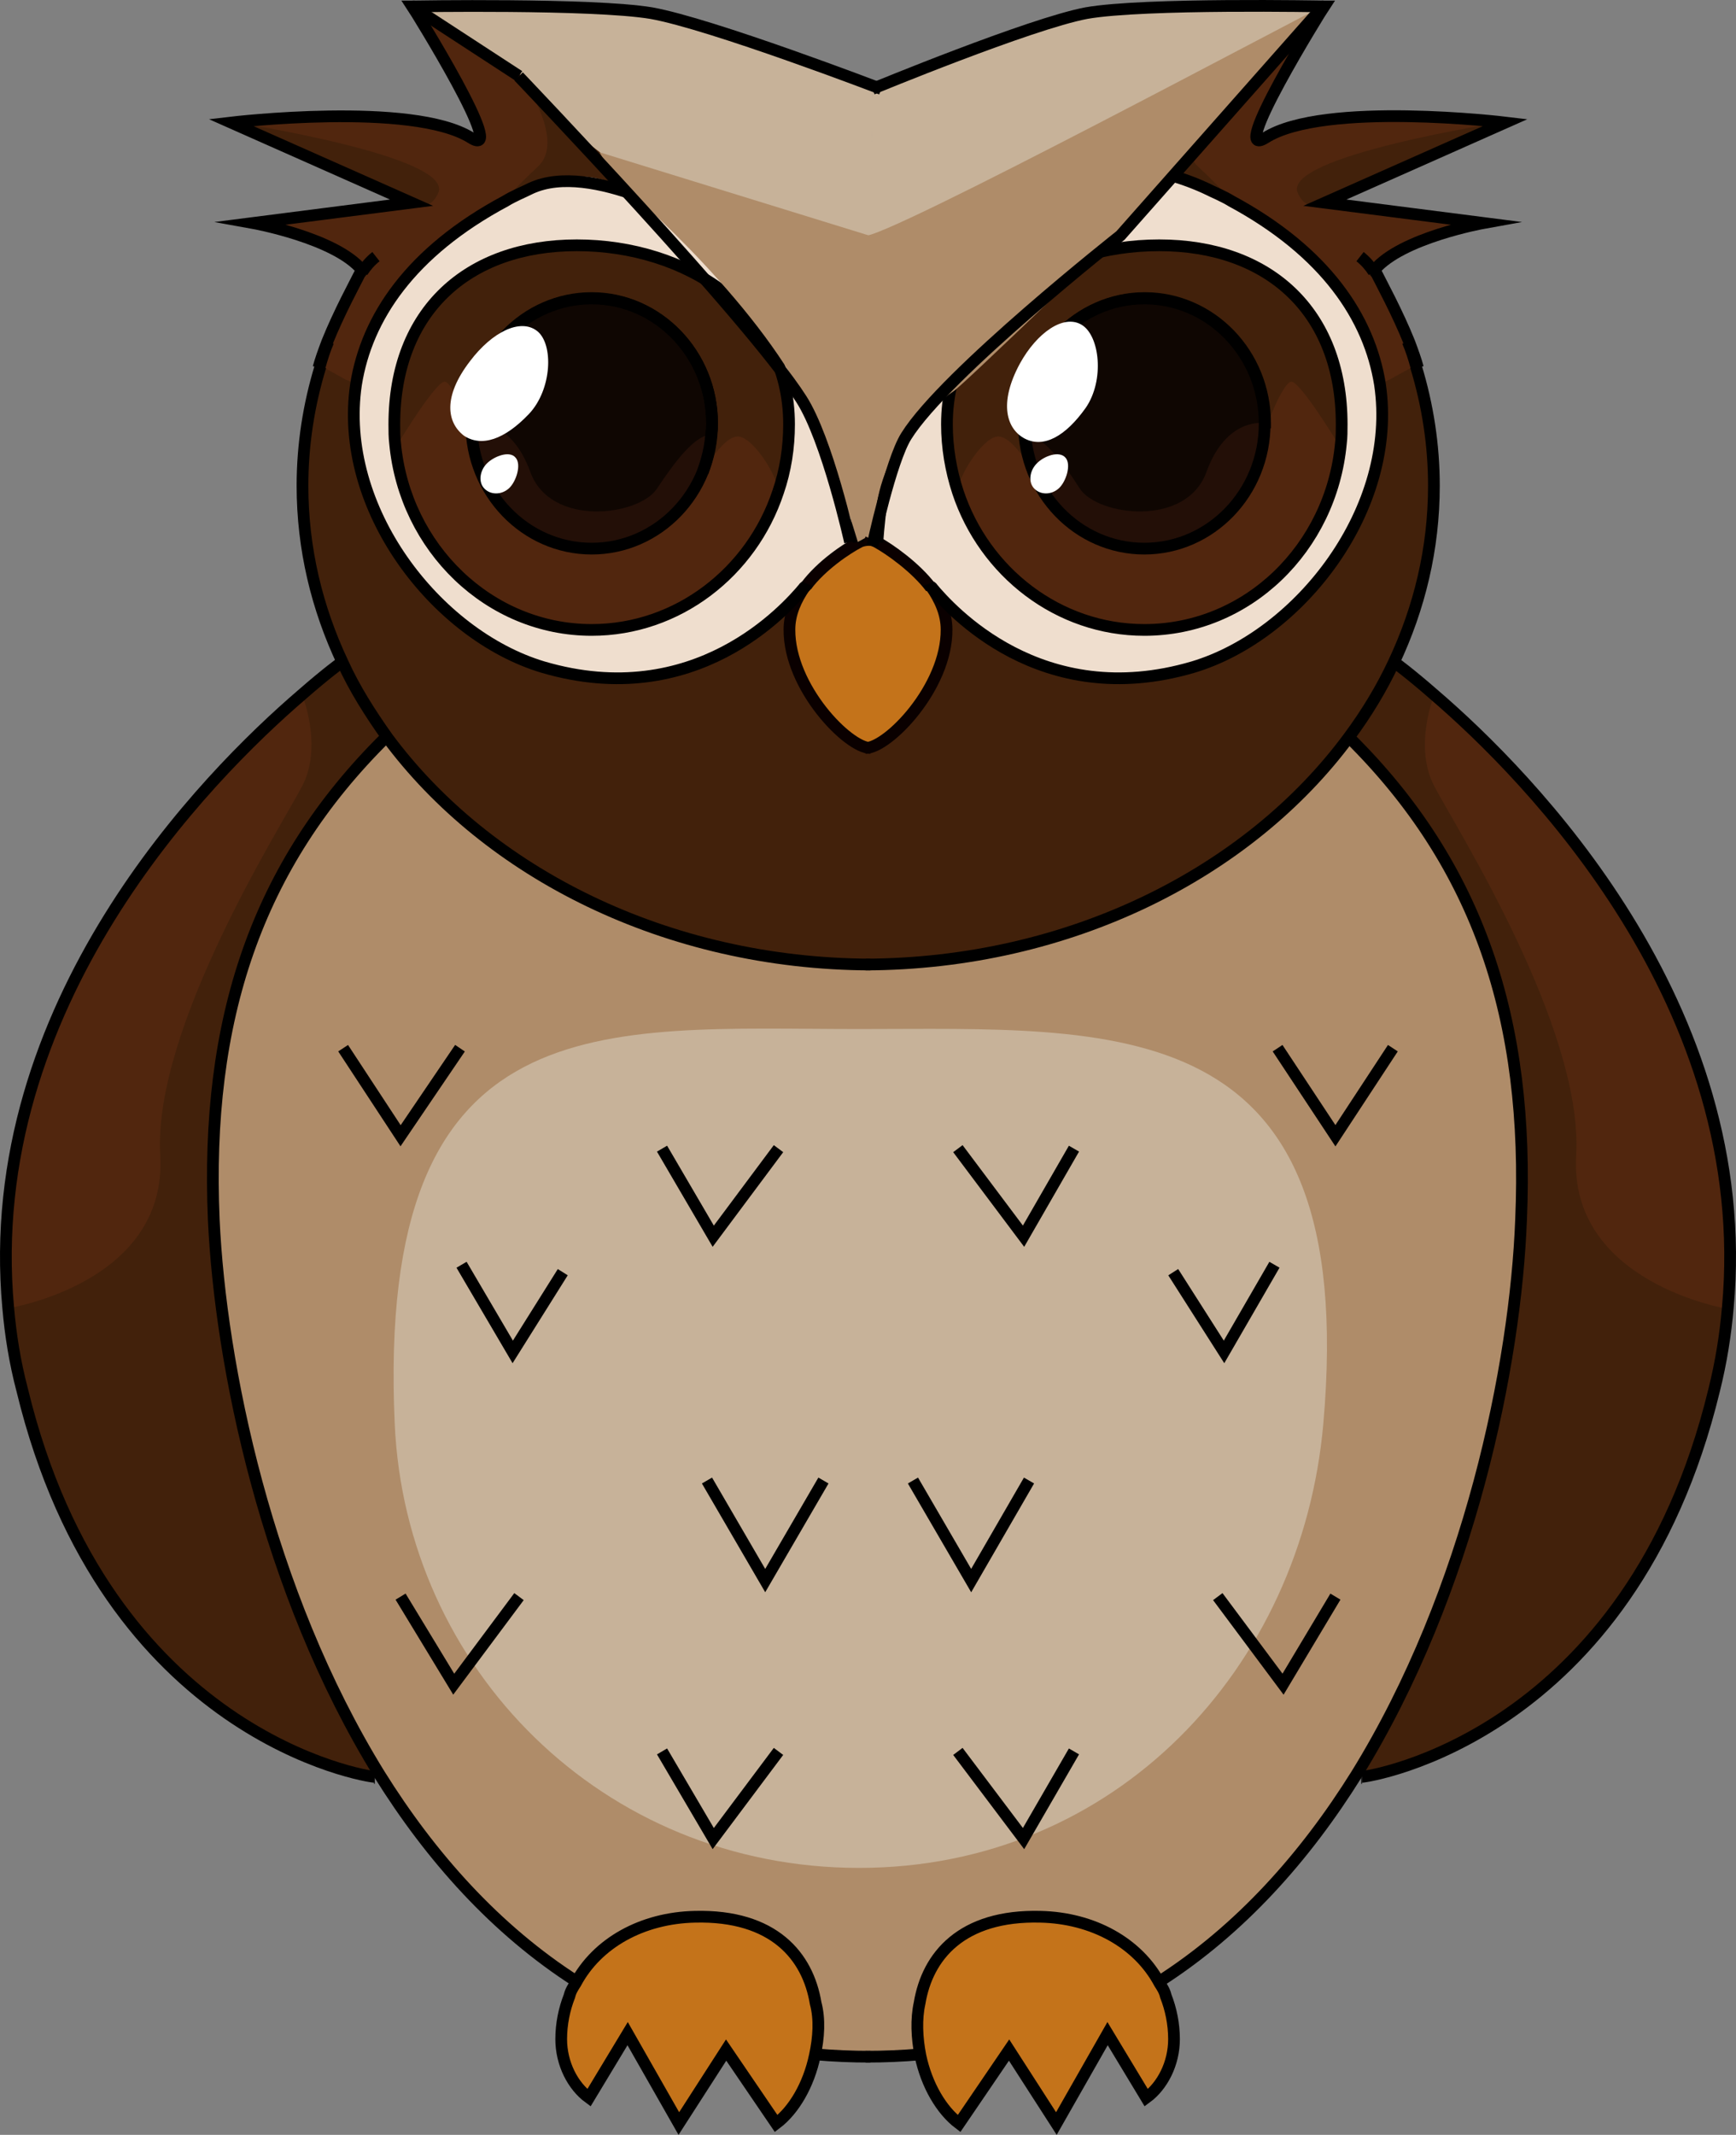 <!-- Generator: Adobe Illustrator 18.1.1, SVG Export Plug-In  -->
<svg version="1.1"
	 xmlns="http://www.w3.org/2000/svg" xmlns:xlink="http://www.w3.org/1999/xlink" xmlns:a="http://ns.adobe.com/AdobeSVGViewerExtensions/3.0/"
	 x="0px" y="0px" width="444.194px" height="546.144px" viewBox="0 0 444.194 546.144" enable-background="new 0 0 444.194 546.144"
	 xml:space="preserve">
<rect x="0" y="0" width="444.194" height="546.144" fill="#808080" stroke="none"/>
<defs>
</defs>
<g id="base_1_">
	<path fill="#AF8C69" d="M222.697,246.751c52.2-0.2,98-23.5,123.6-58.1l0.2,0.2c33.3,32.8,46.4,72.1,44,123.4
		c-1.7,36.8-13.1,95.1-42.1,141.9c-13.1,21-29.7,39.8-50.5,53l0,0c-5.5-10.3-17-16.7-30.5-17c-20.2-0.5-28.9,10.1-30.9,22.1l0,0
		c-0.8,4.6-0.6,9.3,0.3,13.9c-4.6,0.5-9.3,0.6-14,0.6s-9.5-0.2-14-0.6c0.9-4.6,1.1-9.3,0.3-13.9l0,0c-2.1-12-10.9-22.6-30.9-22.1
		c-13.3,0.2-24.9,6.8-30.5,17l0,0c-20.8-13.3-37.4-32-50.5-53c-29-46.9-40.7-105.1-42.4-141.9c-2.2-51.1,10.9-90.7,44-123.4l0.2-0.2
		C124.597,223.351,170.397,246.551,222.697,246.751z"/>
</g>
<g id="mirror_1_">
	<g>
		<g>
			<g id="XMLID_1_">
				<g id="fill_x5F_bottom_1_">
					<path fill="#C4731A" d="M178.097,489.851c27.8-0.6,34.1,19.7,30.6,36c-1.6,7.6-5.4,14-9.9,17.4l-12.8-18.8l-12.1,18.8l-12.9-23
						l-9.9,16.4c-4.1-3-7.1-8.7-7.1-15c0-5.4,1.3-10.3,3.6-14.4C153.297,496.651,164.697,490.051,178.097,489.851z"/>
					<path fill="#AF8C69" d="M222.697,489.851v36.6c-4.7,0-9.5-0.2-14-0.6c3.5-16.3-3-36.6-30.6-36c-13.3,0.2-24.8,6.8-30.5,17l0,0
						c-20.8-13.3-37.4-32-50.5-53c-29-46.9-40.7-105.1-42.4-141.9c-2.2-51.1,10.9-90.7,44-123.4l0.2-0.2
						c25.7,34.7,71.5,57.9,123.6,58.1v36.4c0,0-68,5.5-80.3-15.1c-16.6-27.5-40.6-35-62.6-23c-27.6,14.7,1.1,177.8,22.2,193
						c27.6,19.7,42.9-0.8,62.3,21.1C182.197,479.451,199.197,479.151,222.697,489.851z"/>
					<path fill="#42210B" d="M139.097,170.651c38.8,11.5,62.3-14.7,66.9-20.4c-2.2,3.2-3.8,6.8-3.9,10.9
						c-0.2,14.8,15,30.3,20.7,30.3v55.2c-52.2-0.2-98-23.5-123.6-58.1c-4.4-6.2-8.4-12.5-11.4-19.1c-6.6-14-10.3-29.2-10.3-45.3
						c0-10.4,1.6-20.7,4.6-30.5c0.6-2.2,1.3-4.4,2.2-6.5c3-7.3,7.4-15.5,8.5-17.8c0,0,0-0.2,0.2-0.2c0.2-0.2,0.2-0.5,0.2-0.5
						c-6.8-8.4-27.9-12-27.9-12l40.6-5.2l-46.6-20.1c0,0,46.2-5.5,61.4,3.9c9.9,6.3-14.5-32.7-15-33.6l81.7,61.2l-15.5-9.2
						c-10.3-3.9-20.4-12.6-35.8-5.5c-2.2,0.9-4.6,2.2-6.6,3.3C60.097,88.451,97.097,158.151,139.097,170.651z"/>
					<path fill="#C7B299" d="M223.197,22.951l-0.5,114.4c0,0-1.1,0.6-2.8,1.4c0,0-7.7-60.3-44.5-78.6c-1.7-0.8-5.5-7.3-7.3-8l-5-5.7
						l-57.3-44.7l0,0c0,0,45.9-0.9,60.7,1.7C181.197,6.251,223.197,22.951,223.197,22.951z"/>
					<path fill="#EFDECE" d="M139.097,170.651c-42.1-12.5-79.2-82.4-9.6-119.1c2.1-1.3,4.4-2.2,6.6-3.3c15.5-7.1,21.9-0.2,32,3.8
						c1.7,0.8,8.5,4.1,10.1,4.9c36.9,18.3,41.8,81.7,41.8,81.7c-3.5,1.7-9.2,5.5-13.1,10.7c0,0-0.2,0.5-0.8,0.9
						C201.397,155.951,178.097,182.351,139.097,170.651z M199.197,125.851C199.197,125.851,199.197,125.551,199.197,125.851
						c1.9-5.5,2.8-11.2,2.8-17.2c0-29-22.6-52.5-50.5-52.5s-50.4,23.5-50.4,52.5s22.6,52.5,50.5,52.5
						C173.697,161.151,192.397,146.351,199.197,125.851z"/>
					<path fill="#42210B" d="M151.397,76.451c-17,0-30.8,14.4-30.8,32c0,17.8,13.9,32,30.8,32c17,0,30.8-14.4,30.8-32
						C182.297,90.851,168.497,76.451,151.397,76.451z M100.897,108.351c0-29,20.5-45.4,48.4-45.4s52.8,16.3,52.8,45.4
						c0,6.2-0.9,11.8-2.8,17.2c0,0,0,0,0,0.2c-6.8,20.5-25.7,35.3-47.7,35.3C123.497,161.151,100.897,137.351,100.897,108.351z"/>
					<path fill="#0F0602" d="M120.597,108.351c0-17.8,13.9-32,30.8-32c17,0,30.8,14.4,30.8,32c0,17.8-13.9,32-30.8,32
						C134.497,140.651,120.597,126.151,120.597,108.351z"/>
					<path fill="#42210B" d="M5.797,355.751c-26.4-109,82.1-186.4,82.1-186.4c3.2,6.8,7.1,13.1,11.4,19.1l-0.2,0.2
						c-33.3,32.8-46.4,72.3-44.2,123.4c1.7,36.8,13.1,95.1,42.4,141.9l-1.1,0.8l0,0C94.497,454.851,27.397,444.451,5.797,355.751z"
						/>
					<path fill="#FBB03B" d="M222.697,137.251v54.3c-5.7,0-20.8-15.5-20.7-30.3c0-4.1,1.7-7.7,3.9-10.9c0.6-0.6,0.8-0.9,0.8-0.9
						c3.9-5.2,9.9-8.8,13.1-10.7C221.797,137.651,222.697,137.251,222.697,137.251z"/>
					<path fill="#51260E" d="M92.197,70.351c0.2-0.2,0.2-0.5,0.3-0.6c-1.1,2.2-5.5,10.3-8.5,17.8
						C86.397,81.551,89.097,75.851,92.197,70.351z"/>
					<g id="fill_x5F_bottom_2_">
						<path fill="#C4731A" d="M266.097,489.851c-27.8-0.6-34.1,19.7-30.6,36c1.6,7.6,5.4,14,9.9,17.4l12.8-18.8l12.1,18.8l12.9-23
							l9.9,16.4c4.1-3,7.1-8.7,7.1-15c0-5.4-1.3-10.3-3.6-14.4C290.897,496.651,279.497,490.051,266.097,489.851z"/>
						<path fill="#AF8C69" d="M221.497,489.851v36.6c4.7,0,9.5-0.2,14-0.6c-3.5-16.3,3-36.6,30.6-36c13.3,0.2,24.8,6.8,30.5,17l0,0
							c20.8-13.3,37.4-32,50.5-53c29-46.9,40.7-105.1,42.4-141.9c2.2-51.1-10.9-90.7-44-123.4l-0.2-0.2
							c-25.7,34.7-71.5,57.9-123.6,58.1v36.4c0,0,68,5.5,80.3-15.1c16.6-27.5,40.6-35,62.6-23c27.6,14.7-1.1,177.8-22.2,193
							c-27.3,19.7-42.9-0.8-62.3,21.1C262.197,479.451,244.997,479.151,221.497,489.851z"/>
						<path fill="#42210B" d="M305.097,170.651c-38.8,11.5-62.3-14.7-66.9-20.4c2.2,3.2,3.8,6.8,3.9,10.9
							c0.2,14.8-15,30.3-20.7,30.3v55.2c52.2-0.2,98-23.5,123.6-58.1c4.6-6.2,8.4-12.5,11.5-19.1c6.6-14,10.3-29.2,10.3-45.3
							c0-10.4-1.6-20.7-4.6-30.5c-0.6-2.2-1.3-4.4-2.2-6.5c-2.8-7.3-7.4-15.5-8.5-17.8c0,0,0-0.2-0.2-0.2c-0.2-0.2-0.2-0.5-0.2-0.5
							c6.8-8.4,27.9-12,27.9-12l-40.6-5.2l46.2-20.5c0,0-46.2-5.5-61.4,3.9c-9.9,6.3,14.5-32.7,15-33.6l-68.5,44.2l0.2,0.5
							c10.3-3.9,22.4-5.4,37.9,1.7c2.2,0.9,4.6,2.2,6.6,3.3C384.297,88.451,347.397,158.151,305.097,170.651z"/>
						<path fill="#C7B299" d="M223.197,22.951l-1.6,114.4c0,0,1.1,0.6,2.8,1.4c0,0,3.9-71.5,40.9-89.9c1.7-0.8,4.9-2.8,4.9-2.8
							l68.5-44.2l0,0c0,0-46.1-1.1-61.1,1.7C263.397,6.251,223.197,22.951,223.197,22.951z"/>
						<path fill="#EFDECE" d="M305.097,170.651c42.1-12.5,79.2-82.4,9.6-119.1c-2.1-1.3-4.4-2.2-6.6-3.3
							c-15.5-7.1-27.8-5.7-37.9-1.7c-1.7,0.8-3.6,1.6-5.2,2.4c-36.9,18.3-40.9,89.9-40.9,89.9c3.5,1.7,9.2,5.5,13.1,10.7
							c0,0,0.2,0.5,0.8,0.9C242.797,155.951,266.397,182.351,305.097,170.651z M245.097,125.851
							C244.997,125.851,244.997,125.551,245.097,125.851c-1.9-5.5-2.8-11.2-2.8-17.2c0-29,22.6-52.5,50.5-52.5s50.5,23.5,50.5,52.5
							s-22.6,52.5-50.5,52.5C270.697,161.151,251.897,146.351,245.097,125.851z"/>
						<path fill="#42210B" d="M292.797,76.651c17,0,30.8,14.4,30.8,32c0,17.8-13.9,32-30.8,32c-17,0-30.8-14.4-30.8-32
							S275.797,76.651,292.797,76.651z M343.297,108.651c0-29-19.9-45.8-47.8-45.8s-53.2,16.7-53.2,45.8c0,6.2,0.9,11.8,2.8,17.2
							c0,0,0,0,0,0.2c6.8,20.5,25.7,35.3,47.7,35.3C320.697,161.351,343.297,137.651,343.297,108.651z"/>
						<path fill="#0F0602" d="M323.597,108.351c0-17.8-13.9-32-30.8-32c-17,0-30.8,14.4-30.8,32c0,17.8,13.9,32,30.8,32
							C309.797,140.651,323.597,126.151,323.597,108.351z"/>
						<path fill="#42210B" d="M438.397,355.751c26.4-109-81.7-186.4-81.7-186.4c-3.2,6.8-7.1,13.1-11.5,19.1l0.2,0.2
							c33.3,32.7,46.5,72.1,44,123.2c-1.7,36.8-13.1,95.1-42.4,141.9l1.1,0.8l0,0C350.097,454.851,417.097,444.451,438.397,355.751z
							"/>
						<path fill="#FBB03B" d="M221.497,137.251v54.3c5.7,0,20.8-15.5,20.7-30.3c0-4.1-1.7-7.7-3.9-10.9c-0.6-0.6-0.8-0.9-0.8-0.9
							c-3.9-5.2-9.9-8.8-13.1-10.7C222.697,137.651,221.497,137.251,221.497,137.251z"/>
						<path fill="#51260E" d="M351.997,70.351c-0.2-0.2-0.2-0.5-0.3-0.6c1.1,2.2,5.7,10.3,8.5,17.8
							C357.997,81.551,355.097,75.851,351.997,70.351z"/>
					</g>
					<path fill="#C7B299" d="M338.597,364.251c-5.5,62.5-53.2,113.6-118.8,113.6s-116-51-118.8-113.6c-4.9-108.6,53.2-101,118.8-101
						S347.997,257.751,338.597,364.251z"/>
				</g>
				<g id="fill_x5F_top_1_">
					<path display="none" fill="#AF8C69" d="M222.697,489.851v36.6c-4.7,0-9.5-0.2-14-0.6c0.9-4.6,1.1-9.3,0.3-13.9l0,0
						c-2.1-12-10.9-22.6-30.9-22.1c-13.3,0.2-24.9,6.8-30.5,17l0,0c-20.8-13.3-37.4-32-50.5-53c-29-46.9-40.7-105.1-42.4-141.9
						c-2.2-51.1,10.9-90.7,44-123.4l0.2-0.2c25.7,34.7,71.3,57.9,123.6,58.1v243.3L222.697,489.851L222.697,489.851z"/>
					<path fill="#C4731A" d="M222.697,137.651v54c-5.7,0-20.8-15.5-20.7-30.3c0-4.1,1.7-7.7,3.9-10.9c0.6-0.6,0.8-0.9,0.8-0.9
						c3.9-5.2,9.9-8.8,13.1-10.7C221.497,137.651,222.697,137.651,222.697,137.651z"/>
					<path fill="#EFDECE" d="M199.097,125.851C199.097,125.851,199.197,125.551,199.097,125.851c1.9-5.5,2.8-11.2,2.8-17.2
						c0-29-24.8-45.8-52.7-45.8c-27.9,0-48.4,16.7-48.4,45.8c0,1.7,0,3.3,0.2,4.9c2.5,26.7,24.1,47.7,50.3,47.7
						C173.497,161.151,192.297,146.351,199.097,125.851z M91.097,98.351c2.7-17,13.9-33.9,38.2-46.9c2.1-1.3,4.4-2.2,6.6-3.3
						c15.5-7.1,40.4,7.9,42.1,8.7c36.9,18.3,41.8,81.7,41.8,81.7c-3.5,1.7-9.2,5.5-13.1,10.7c0,0-0.2,0.5-0.8,0.9
						c-4.6,5.5-27.9,31.9-66.9,20.4C111.697,162.451,86.397,130.151,91.097,98.351z"/>
					<path fill="#C4731A" d="M208.497,525.851c-1.6,7.6-5.4,14-9.9,17.4l-12.8-18.8l-12.1,18.8l-13.1-23l-9.9,16.4
						c-4.1-3-7.1-8.7-7.1-15c0-3.9,0.8-7.7,2.1-11c0,0,11.5-8.4,19.6-8.4c18.5,0,24.1,11.5,33.6,11.5c5.7,0,9-1.4,9-1.4l0.8-0.2l0,0
						C209.797,516.551,209.497,521.251,208.497,525.851z"/>
					<path fill="#51260E" d="M189.397,111.751c3.9,0.9,10.1,11,9.6,14c0,0,0,0,0,0.2c-6.8,20.5-25.7,35.3-47.7,35.3
						c-26.2,0-47.8-21-50.3-47.7h0.8c0,0,9.9-16.4,12.1-15.9s6.5,12,6.5,12l0,0c0.6,17.2,14.2,31.1,30.8,31.1
						c12.8,0,23.5-8,28.2-19.4l0,0C180.097,120.451,185.497,110.651,189.397,111.751z"/>
					<path fill="#230F07" d="M182.197,111.151c-0.2,3.6-1.1,6.9-2.2,10.1l0,0c-4.7,11.5-15.6,19.4-28.2,19.4
						c-16.7,0-30.1-13.9-30.8-31.1c0-0.5,0-0.8,0-1.3c0,0,9.6-1.6,14.7,12.5c5.2,14.2,27.6,11.2,32.3,4.4
						C172.597,118.251,177.797,111.151,182.197,111.151z"/>
					<path fill="#51260E" d="M92.697,69.551c0.2-0.2,0.2-0.5,0.2-0.5c-6.8-8.4-27.9-12-27.9-12l40.6-5.2c0,0,4.1,2.8,6.5-2.4
						c4.6-9.5-52.9-18.3-52.9-18.3s46.2-5.5,61.4,3.9c9.9,6.3-14.5-32.7-15-33.6l27.3,17.5l0,0c0.6,0.8,12.1,17,4.7,23.7
						c-4.7,4.4-8.4,8.4-8.4,8.4c-24.3,12.8-35.5,29.8-38.2,46.9c-0.9-0.2-1.7-0.5-2.5-0.8c-3.9-2.2-6.6-3.6-6.8-3.8
						c0.6-2.2,1.3-4.4,2.2-6.5C86.997,79.951,91.297,71.851,92.697,69.551C92.697,69.651,92.697,69.551,92.697,69.551z"/>
					<path fill="#51260E" d="M92.197,70.351c0.2-0.2,0.2-0.5,0.3-0.6c-1.1,2.2-5.5,10.3-8.5,17.8
						C86.297,81.551,89.097,75.851,92.197,70.351z"/>
					<path fill="#51260E" d="M77.297,177.751c0,0,5.4,13.1,0,23.4c-5.4,10.3-38.2,61.9-36.3,94.4c1.9,32.7-38.8,39.1-38.8,39.1
						C-5.003,256.951,53.097,198.451,77.297,177.751z"/>
					<g id="fill_x5F_top_2_">
						<path display="none" fill="#AF8C69" d="M221.497,489.851v36.6c4.7,0,9.5-0.2,14-0.6c-0.9-4.6-1.1-9.3-0.3-13.9l0,0
							c2.1-12,10.9-22.6,30.9-22.1c13.3,0.2,24.9,6.8,30.5,17l0,0c20.8-13.3,37.4-32,50.5-53c29-46.9,40.7-105.1,42.1-141.9
							c2.2-51.1-10.9-90.7-44-123.4l-0.2-0.2c-25.7,34.7-71.3,57.9-123.6,58.1L221.497,489.851L221.497,489.851z"/>
						<path fill="#C4731A" d="M221.497,137.651v54c5.7,0,20.8-15.5,20.7-30.3c0-4.1-1.7-7.7-3.9-10.9c-0.6-0.6-0.8-0.9-0.8-0.9
							c-3.9-5.2-9.9-8.8-13.1-10.7C222.697,137.651,221.497,137.651,221.497,137.651z"/>
						<path fill="#EFDECE" d="M245.097,125.851C245.097,125.851,245.097,125.551,245.097,125.851c-1.9-5.5-2.8-11.2-2.8-17.2
							c0-29,24-45.8,51.9-45.8s49.2,16.7,49.2,45.8c0,1.7,0,3.3-0.2,4.9c-2.5,26.7-24,47.7-50.3,47.7
							C270.697,161.151,251.897,146.351,245.097,125.851z M353.097,98.351c-2.7-17-13.9-33.9-38-46.9c-2.1-1.3-4.4-2.2-6.6-3.3
							c-15.5-7.1-20.2-2.4-30.3,1.6c-1.7,0.8-10.9-1.7-12.6-0.9c-36.9,18.3-40.9,89.9-40.9,89.9c3.5,1.7,9.2,5.5,13.1,10.7
							c0,0,0.2,0.5,0.8,0.9c4.6,5.5,27.9,31.9,66.9,20.4C332.697,162.451,357.997,130.151,353.097,98.351z"/>
						<path fill="#C4731A" d="M235.497,525.851c1.6,7.6,5.4,14,9.9,17.4l12.8-18.8l12.1,18.8l13.1-23l9.9,16.4c4.1-3,7.1-8.7,7.1-15
							c0-3.9-0.8-7.7-2.1-11c0,0-11.5-8.4-19.6-8.4c-18.5,0-24.1,11.5-33.6,11.5c-5.7,0-9-1.4-9-1.4l-0.8-0.2l0,0
							C234.397,516.551,234.597,521.251,235.497,525.851z"/>
						<path fill="#51260E" d="M254.797,111.751c-3.9,0.9-10.1,11-9.6,14c0,0,0,0,0,0.2c6.8,20.5,25.7,35.3,47.7,35.3
							c26.4,0,47.8-21,50.3-47.7h-0.8c0,0-9.9-16.4-12.1-15.9c-2.2,0.5-6.5,12-6.5,12l0,0c-0.6,17.2-14.2,31.1-30.8,31.1
							c-12.8,0-23.5-8-28.2-19.4l0,0C264.097,120.451,258.697,110.651,254.797,111.751z"/>
						<path fill="#230F07" d="M262.197,111.151c0.2,3.6,1.1,6.9,2.2,10.1l0,0c4.7,11.5,15.6,19.4,28.2,19.4
							c16.7,0,30.1-13.9,30.8-31.1c0-0.5,0-0.8,0-1.3c0,0-9.6-1.6-14.7,12.5c-5.2,14.2-27.6,11.2-32.3,4.4
							C271.997,118.251,266.597,111.151,262.197,111.151z"/>
						<path fill="#51260E" d="M351.497,69.551c-0.2-0.2-0.2-0.5-0.2-0.5c6.8-8.4,27.9-12,27.9-12l-40.6-5.2c0,0-4.1,2.8-6.5-2.4
							c-4.6-9.5,52.9-18.3,52.9-18.3s-46.2-5.5-61.4,3.9c-9.9,6.3,14.5-32.7,15-33.6l-27.3,17.5l0,0c-0.6,0.8-12.1,17-4.7,23.7
							c4.7,4.4,8.4,8.4,8.4,8.4c24.3,12.8,35.5,29.8,38,46.9c0.9-0.2,1.7-0.5,2.5-0.8c3.9-2.2,6.6-3.6,6.8-3.8
							c-0.6-2.2-1.3-4.4-2.2-6.5C357.197,79.951,352.897,71.851,351.497,69.551C351.697,69.651,351.497,69.551,351.497,69.551z"/>
						<path fill="#51260E" d="M352.097,70.351c-0.2-0.2-0.2-0.5-0.3-0.6c1.1,2.2,5.5,10.3,8.5,17.8
							C357.997,81.551,355.297,75.851,352.097,70.351z"/>
						<path fill="#51260E" d="M366.997,177.751c0,0-5.4,13.1,0,23.4s38.2,61.9,36.3,94.4c-1.9,32.7,38.8,39.3,38.8,39.3
							C449.197,256.951,391.297,198.451,366.997,177.751z"/>
					</g>
				</g>
				<g id="outlines_1_">
					<path fill="none" stroke="#000000" stroke-width="3" stroke-miterlimit="10" d="M92.697,69.551c0.9-1.4,2.1-2.8,3.5-3.9"/>
					<path fill="none" stroke="#000000" stroke-width="3" stroke-miterlimit="10" d="M81.797,93.851c0.6-2.2,1.3-4.4,2.2-6.5"/>
					<ellipse fill="none" stroke="#000000" stroke-width="3" stroke-miterlimit="10" cx="151.397" cy="108.351" rx="30.8" ry="32"/>
					<path fill="none" stroke="#000000" stroke-width="3" stroke-miterlimit="10" d="M222.697,246.751c-52.2-0.2-98-23.5-123.6-58.1
						c-4.4-6.2-8.4-12.5-11.4-19.1c-6.6-14-10.3-29.2-10.3-45.3c0-10.4,1.6-20.7,4.6-30.5"/>
					<path fill="none" stroke="#0A0000" stroke-width="3" stroke-miterlimit="10" d="M206.297,149.851c3.9-5.2,10.3-9.5,13.6-11.2
						c1.7-0.9,5.4-0.5,5.4-0.5"/>
					<path fill="none" stroke="#0A0000" stroke-width="3" stroke-miterlimit="10" d="M222.697,191.351c-5.7,0-20.8-15.5-20.7-30.3
						c0-4.1,1.7-7.7,3.9-10.9"/>
					<path fill="none" stroke="#000000" stroke-width="3" stroke-miterlimit="10" d="M199.097,125.851
						c-6.8,20.5-25.7,35.3-47.7,35.3c-26.2,0-47.8-21-50.3-47.7c-0.2-1.6-0.2-3.3-0.2-4.9c0-29,18.8-45.8,46.7-45.8
						s54.3,16.7,54.3,45.8C201.897,114.451,200.997,120.351,199.097,125.851"/>
					<path fill="none" stroke="#000000" stroke-width="3" stroke-miterlimit="10" d="M120.597,109.551c0-0.5,0-0.8,0-1.3
						c0-17.8,13.9-32,30.8-32s30.8,14.4,30.8,32c0,0.9,0,1.7-0.2,2.5c-0.2,3.6-1.1,6.9-2.2,10.1"/>
					<path fill="none" stroke="#000000" stroke-width="3" stroke-miterlimit="10" d="M206.597,149.351c0,0-0.2,0.5-0.8,0.9
						c-4.6,5.5-27.9,31.9-66.9,20.4c-27.3-8.2-52.5-40.6-47.8-72.3c2.7-17,13.9-33.9,38.2-46.9c2.1-1.3,4.4-2.2,6.6-3.3
						c15.5-7.1,42.3,9,44,9.8c36.9,18.3,39.8,80.8,39.8,80.8"/>
					<path fill="none" stroke="#000000" stroke-width="3" stroke-miterlimit="10" d="M105.497,1.651c0,0,45.9-0.8,61.1,1.7
						c15.3,2.7,58.9,19.4,58.9,19.4"/>
					<path fill="#AF8C69" d="M222.697,60.351l2.5,1.6l-2.2,74.8c0,0-1.7,0.9-3.5,1.9c0,0-7.3-24.6-14.2-37.7
						c-14.4-26.8-46.7-54.4-47.8-54.9l-4.1-7.1"/>
					
						<line fill="none" stroke="#000000" stroke-width="3" stroke-miterlimit="10" x1="132.797" y1="19.451" x2="105.497" y2="1.651"/>
					<path fill="none" stroke="#000000" stroke-width="3" stroke-miterlimit="10" d="M217.497,138.651c0,0-5.8-26.2-12.5-36.6
						c-13.3-20.8-72.3-82.5-72.3-82.5"/>
					<path fill="none" stroke="#000000" stroke-width="3" stroke-miterlimit="10" d="M191.697,65.551"/>
					<path fill="none" stroke="#000000" stroke-width="3" stroke-miterlimit="10" d="M106.097,1.651c0,0,0,0-0.6,0
						c0.6,0.9,24.9,39.9,15,33.6c-15-9.4-61.4-3.9-61.4-3.9l46.2,20.5l-40.6,5.2c0,0,21.1,3.8,27.9,12c0,0,0,0.2-0.2,0.5
						c0,0,0,0.2-0.2,0.2c-1.1,2.2-5.5,10.3-8.5,17.8c-0.9,2.4-1.7,4.6-2.2,6.5"/>
					<path fill="none" stroke="#000000" stroke-width="3" stroke-miterlimit="10" d="M147.597,506.951c-20.8-13.3-37.4-32-50.5-53
						c-29-46.9-40.7-105.1-42.4-141.9c-2.2-51.1,10.9-90.7,44-123.4"/>
					<path fill="none" stroke="#000000" stroke-width="3" stroke-miterlimit="10" d="M222.697,526.151c-4.7,0-9.5-0.2-14-0.6
						c-0.2,0-0.3,0-0.3,0"/>
					<path fill="none" stroke="#000000" stroke-width="3" stroke-miterlimit="10" d="M95.897,454.851h-0.2"/>
					<path fill="none" stroke="#000000" stroke-width="3" stroke-miterlimit="10" d="M87.497,169.351c0,0-3.9,2.8-10.3,8.4
						c-24.1,20.7-82.2,79.2-75.1,156.8c0.6,6.9,1.7,13.9,3.6,21.1c21.5,88.7,88.5,98.9,90.1,98.9l0,0"/>
					<path fill="none" stroke="#000000" stroke-width="3" stroke-miterlimit="10" d="M208.497,525.851c-1.6,7.6-5.4,14-9.9,17.4
						l-12.8-18.8l-12.1,18.8l-13.1-23l-9.9,16.4c-4.1-3-7.1-8.7-7.1-15c0-3.9,0.8-7.7,2.1-11c0.3-1.3,0.9-2.2,1.6-3.3
						c5.5-10.3,17-16.7,30.5-17c20.2-0.5,28.9,10.1,30.9,22.1l0,0C209.797,516.551,209.497,521.251,208.497,525.851z"/>
					<polyline fill="none" stroke="#000000" stroke-width="3" stroke-miterlimit="10" points="87.797,268.151 102.497,290.551 
						117.697,268.151 					"/>
					<polyline fill="none" stroke="#000000" stroke-width="3" stroke-miterlimit="10" points="118.097,323.551 131.197,345.851 
						143.997,325.451 					"/>
					<polyline fill="none" stroke="#000000" stroke-width="3" stroke-miterlimit="10" points="169.397,293.851 182.497,316.251 
						199.197,293.851 					"/>
					<polyline fill="none" stroke="#000000" stroke-width="3" stroke-miterlimit="10" points="180.897,378.751 195.797,404.351 
						210.697,378.751 					"/>
					<polyline fill="none" stroke="#000000" stroke-width="3" stroke-miterlimit="10" points="102.497,408.451 116.097,430.851 
						132.797,408.451 					"/>
					<polyline fill="none" stroke="#000000" stroke-width="3" stroke-miterlimit="10" points="169.397,448.051 182.497,470.351 
						199.197,448.051 					"/>
					<path fill="none" stroke="#000000" stroke-width="3" stroke-miterlimit="10" d="M132.797,19.451L132.797,19.451"/>
					<g id="outlines_2_">
						<path fill="none" stroke="#000000" stroke-width="3" stroke-miterlimit="10" d="M351.497,69.551c-0.9-1.4-2.1-2.8-3.5-3.9"/>
						<path fill="none" stroke="#000000" stroke-width="3" stroke-miterlimit="10" d="M362.397,93.851c-0.6-2.2-1.3-4.4-2.2-6.5"/>
						
							<ellipse fill="none" stroke="#000000" stroke-width="3" stroke-miterlimit="10" cx="292.797" cy="108.351" rx="30.8" ry="32"/>
						<path fill="none" stroke="#000000" stroke-width="3" stroke-miterlimit="10" d="M221.497,246.751c52.2-0.2,98-23.5,123.6-58.1
							c4.6-6.2,8.4-12.5,11.5-19.1c6.6-14,10.3-29.2,10.3-45.3c0-10.4-1.6-20.7-4.6-30.5"/>
						<path fill="none" stroke="#0A0000" stroke-width="3" stroke-miterlimit="10" d="M238.197,150.351c-3.9-5.2-10.6-9.9-13.9-11.7
							c-1.7-0.9-2.8-1.4-2.8-1.4"/>
						<path fill="none" stroke="#0A0000" stroke-width="3" stroke-miterlimit="10" d="M221.497,191.351c5.7,0,20.8-15.5,20.7-30.3
							c0-4.1-1.7-7.7-3.9-10.9"/>
						<path fill="none" stroke="#000000" stroke-width="3" stroke-miterlimit="10" d="M245.097,125.851
							c6.8,20.5,25.7,35.3,47.7,35.3c26.4,0,47.8-21,50.3-47.7c0.2-1.6,0.2-3.3,0.2-4.9c0-29-18.8-45.8-46.7-45.8
							s-54.3,16.7-54.3,45.8C242.297,114.451,243.297,120.351,245.097,125.851"/>
						<path fill="none" stroke="#000000" stroke-width="3" stroke-miterlimit="10" d="M323.697,109.551c0-0.5,0-0.8,0-1.3
							c0-17.8-13.9-32-30.8-32c-16.9,0-30.8,14.4-30.8,32c0,0.9,0,1.7,0.2,2.5c0.2,3.6,1.1,6.9,2.2,10.1"/>
						<path fill="none" stroke="#000000" stroke-width="3" stroke-miterlimit="10" d="M237.597,149.351c0,0,0.2,0.5,0.8,0.9
							c4.6,5.5,27.9,31.9,66.9,20.4c27.3-8.2,52.5-40.6,47.8-72.3c-2.7-17-13.9-33.9-38-46.9c-2.1-1.3-4.4-2.2-6.6-3.3
							c-15.5-7.1-27.8-5.7-37.9-1.7c-1.7,0.8-3.5,1.6-5.2,2.4c-36.9,18.3-40.9,89.9-40.9,89.9"/>
						<path fill="none" stroke="#000000" stroke-width="3" stroke-miterlimit="10" d="M338.697,1.651c0,0-45.9-0.9-60.7,1.7
							c-14.4,2.7-54.8,19.4-54.8,19.4"/>
						<path fill="#AF8C69" d="M221.197,60.251l0.3,77c0,0,1.1,0.5,2.8,1.4c0,0-4.6-21.8,19.6-38.5c1.7-0.8,46.2-43.9,46.2-43.9
							l48.3-54.6C337.097,1.951,223.997,62.551,221.197,60.251z"/>
						<path fill="none" stroke="#000000" stroke-width="3" stroke-miterlimit="10" d="M223.197,139.751c0,0,4.7-21.9,8.7-28.2
							c9.9-15.9,54.8-51.3,54.8-51.3l51.9-58.7"/>
						<path fill="none" stroke="#000000" stroke-width="3" stroke-miterlimit="10" d="M274.797,43.151"/>
						<path fill="none" stroke="#000000" stroke-width="3" stroke-miterlimit="10" d="M338.197,1.651c0,0,0,0,0.6,0
							c-0.6,0.9-24.9,39.9-15,33.6c15-9.5,61.4-3.9,61.4-3.9l-46.2,20.5l40.6,5.2c0,0-21.1,3.8-27.9,12c0,0,0,0.2,0.2,0.5
							c0,0,0,0.2,0.2,0.2c1.1,2.2,5.5,10.3,8.5,17.8c0.9,2.4,1.7,4.6,2.2,6.5"/>
						<path fill="none" stroke="#000000" stroke-width="3" stroke-miterlimit="10" d="M296.597,506.951c20.8-13.3,37.4-32,50.5-53
							c29-46.9,40.7-105.1,42.1-141.9c2.2-51.1-10.9-90.7-44-123.4"/>
						<path fill="none" stroke="#000000" stroke-width="3" stroke-miterlimit="10" d="M221.497,526.151c4.7,0,9.5-0.2,14-0.6
							c0.2,0,0.3,0,0.3,0"/>
						<path fill="none" stroke="#000000" stroke-width="3" stroke-miterlimit="10" d="M348.297,454.851h0.2"/>
						<path fill="none" stroke="#000000" stroke-width="3" stroke-miterlimit="10" d="M356.697,169.351c0,0,3.9,2.8,10.3,8.4
							c24.1,20.7,82.2,79.4,75.1,156.8c-0.6,6.9-1.7,13.9-3.5,21.1c-21.5,88.7-88.5,98.9-90.1,98.9l0,0"/>
						<path fill="none" stroke="#000000" stroke-width="3" stroke-miterlimit="10" d="M235.497,525.851c1.6,7.6,5.4,14,9.9,17.4
							l12.8-18.8l12.1,18.8l13.1-23l9.9,16.4c4.1-3,7.1-8.7,7.1-15c0-3.9-0.8-7.7-2.1-11c-0.3-1.3-0.9-2.2-1.6-3.3
							c-5.5-10.3-17-16.7-30.5-17c-20.2-0.5-28.9,10.1-30.9,22.1l0,0C234.397,516.551,234.597,521.251,235.497,525.851z"/>
						<polyline fill="none" stroke="#000000" stroke-width="3" stroke-miterlimit="10" points="356.397,268.151 341.697,290.551 
							326.897,268.151 						"/>
						<polyline fill="none" stroke="#000000" stroke-width="3" stroke-miterlimit="10" points="326.097,323.551 313.197,345.851 
							300.197,325.451 						"/>
						<polyline fill="none" stroke="#000000" stroke-width="3" stroke-miterlimit="10" points="274.797,293.851 261.897,316.251 
							245.097,293.851 						"/>
						<polyline fill="none" stroke="#000000" stroke-width="3" stroke-miterlimit="10" points="263.297,378.751 248.497,404.351 
							233.597,378.751 						"/>
						<polyline fill="none" stroke="#000000" stroke-width="3" stroke-miterlimit="10" points="341.697,408.451 328.297,430.851 
							311.597,408.451 						"/>
						<polyline fill="none" stroke="#000000" stroke-width="3" stroke-miterlimit="10" points="274.797,448.051 261.897,470.351 
							245.097,448.051 						"/>
					</g>
				</g>
			</g>
		</g>
	</g>
</g>
<g id="top_1_">
	<g id="eye_lens_3_">
		<path id="eye_lens_2_3_" fill="#FFFFFF" d="M137.397,84.651c4.3,3.3,3.9,15-2.1,21.3c-6.2,6.5-12.1,8.5-16.6,5.5
			c-4.3-3.3-5.5-9.9,1.6-19.1C125.897,84.951,133.097,81.351,137.397,84.651z"/>
		<path id="eye_lens_1_3_" fill="#FFFFFF" d="M131.897,117.051c1.6,1.7,0.2,6.2-1.7,7.9c-1.9,1.7-4.7,1.7-6.3,0
			c-1.6-1.7-1.1-4.7,0.8-6.5C126.597,116.651,130.397,115.251,131.897,117.051z"/>
	</g>
	<g id="eye_lens_2_">
		<path id="eye_lens_2_2_" fill="#FFFFFF" d="M276.697,83.051c4.7,2.7,6,14.2,1.1,21.3c-5.2,7.3-10.7,10.3-15.5,7.9
			c-4.7-2.4-6.9-9-1.3-19.3C265.297,85.151,272.097,80.351,276.697,83.051z"/>
		<path id="eye_lens_1_2_" fill="#FFFFFF" d="M272.597,117.051c1.6,1.7,0.2,6.2-1.7,7.9s-4.7,1.7-6.3,0s-1.1-4.7,0.8-6.5
			C267.197,116.651,270.997,115.251,272.597,117.051z"/>
	</g>
</g>
</svg>
